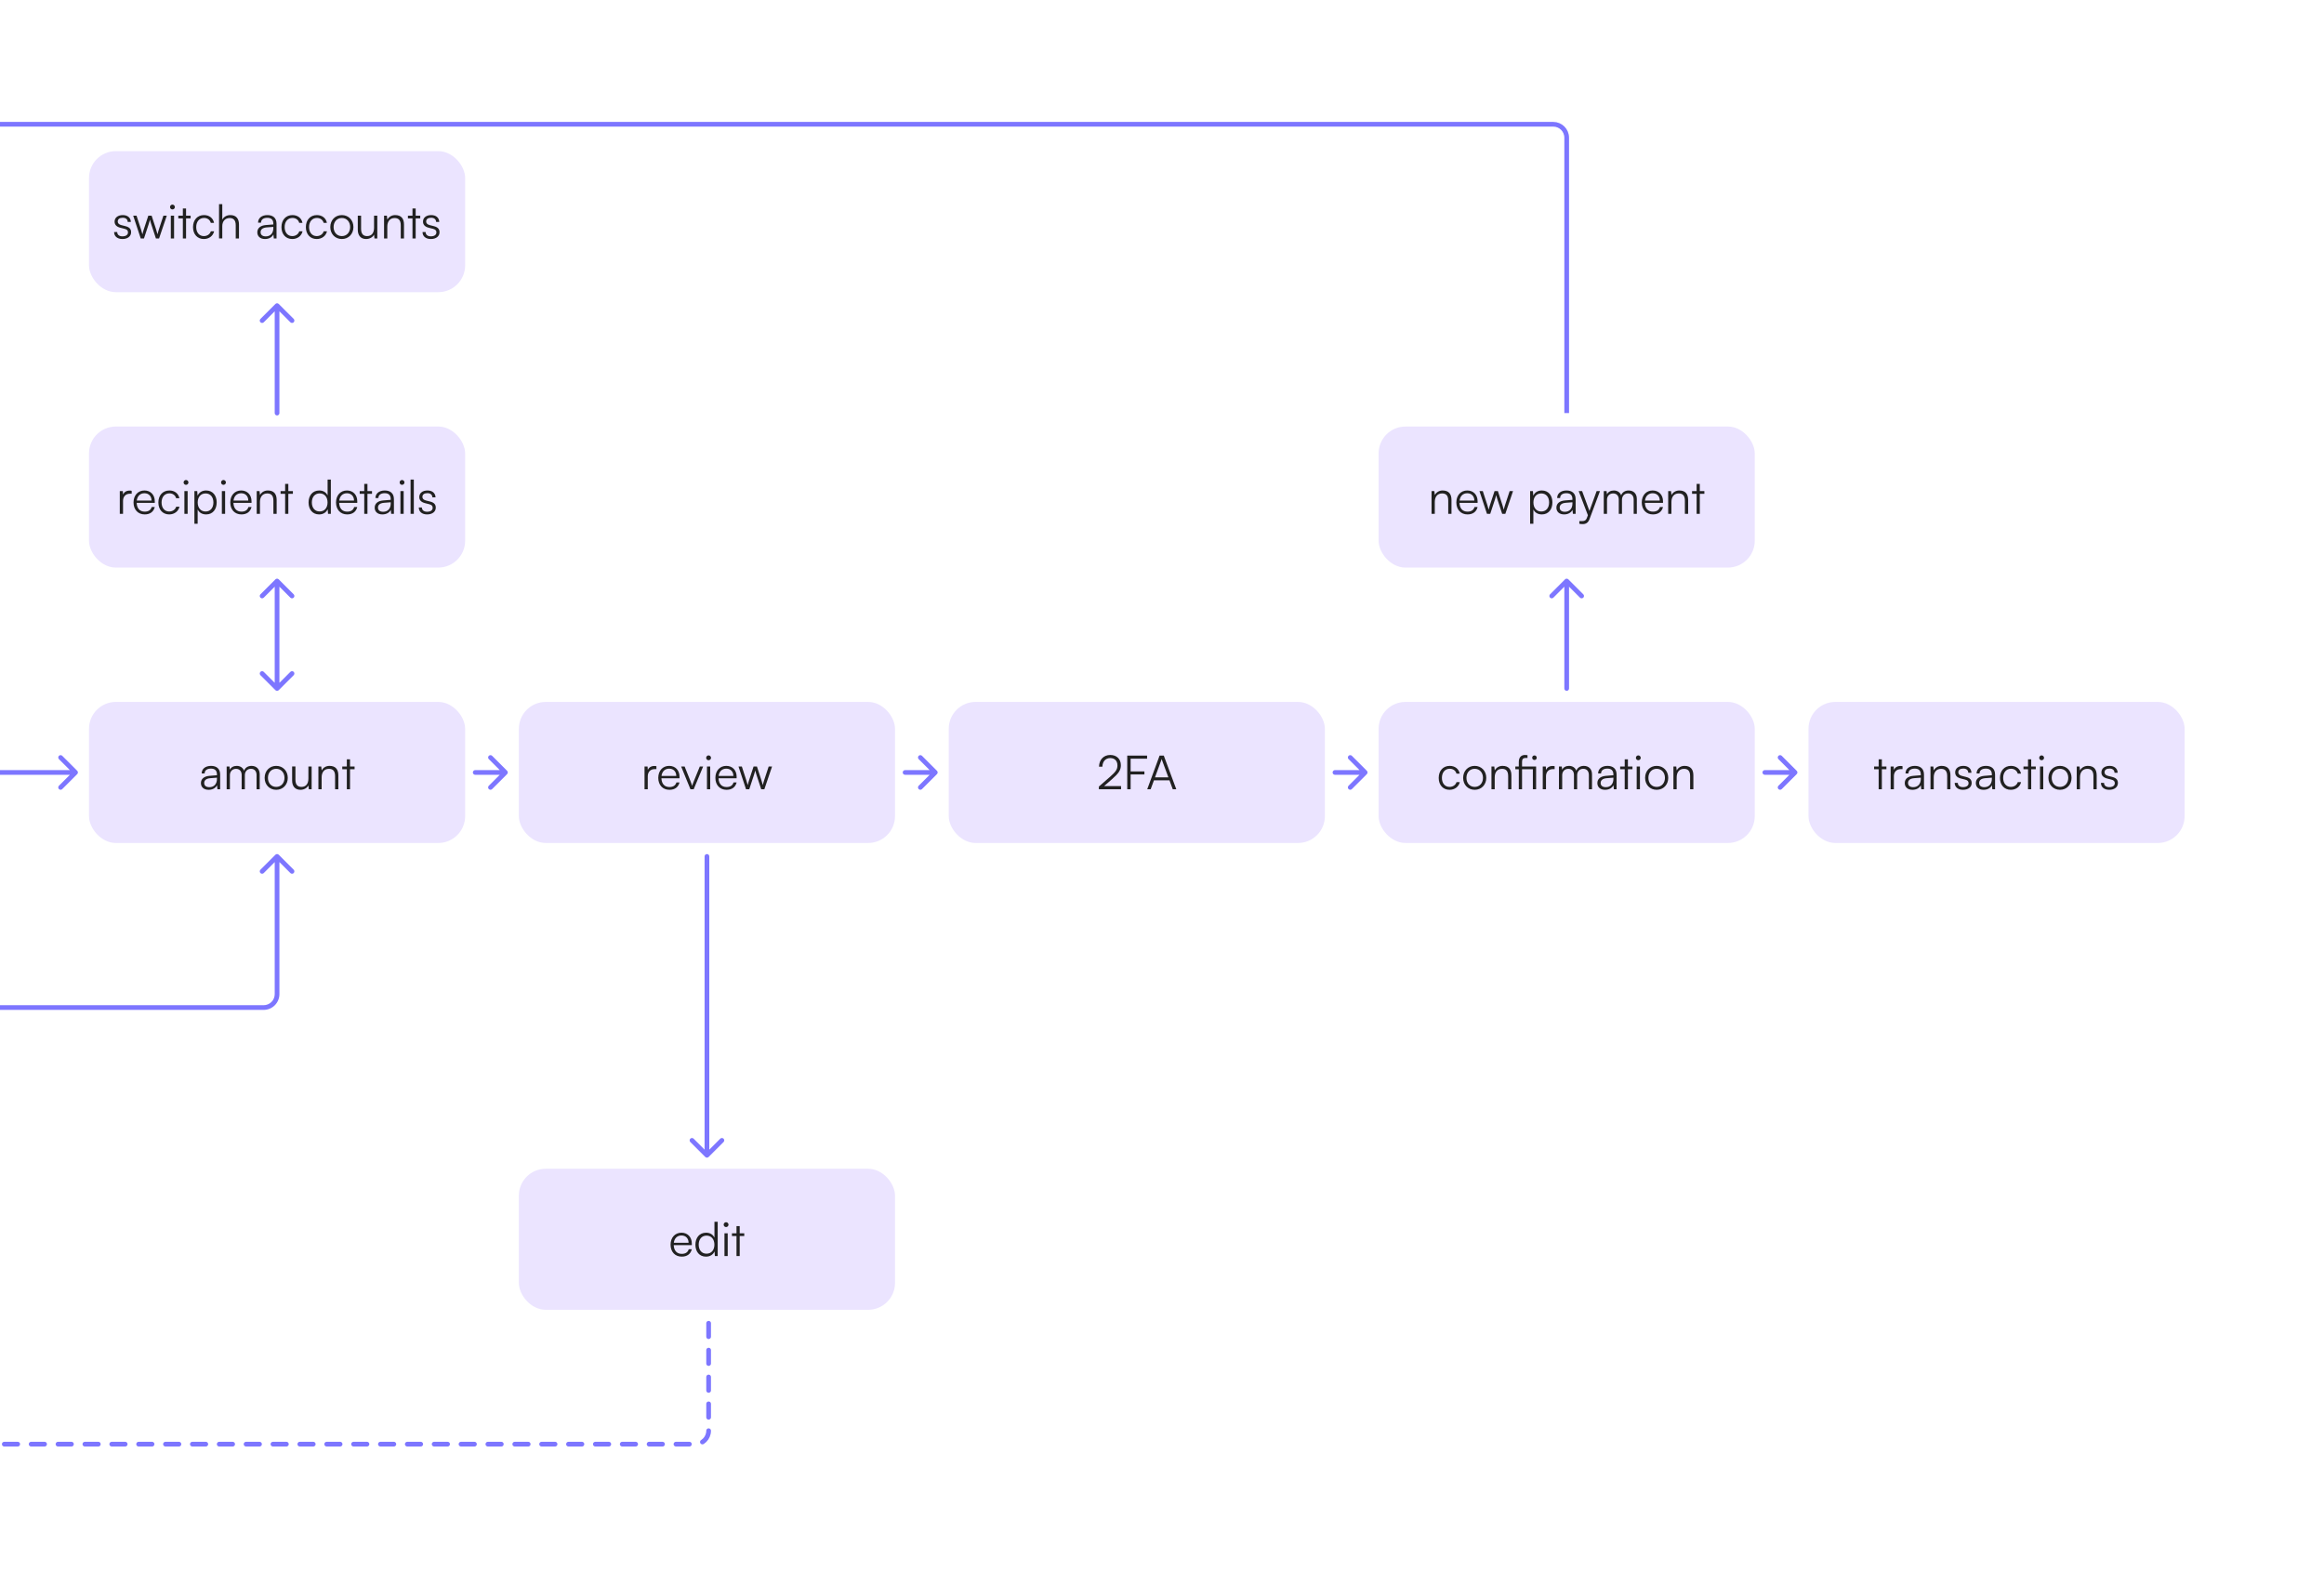 <svg width="692" height="468" viewBox="0 0 692 468" fill="none" xmlns="http://www.w3.org/2000/svg">
<g clip-path="url(#clip0_246_20363)">
<rect x="410.5" y="209" width="112" height="42" rx="8" fill="#EBE4FF"/>
<path d="M428.395 231.626C428.395 229.498 429.697 228.042 431.671 228.042C433.239 228.042 434.387 228.952 434.653 230.352H433.687C433.435 229.414 432.623 228.896 431.685 228.896C430.313 228.896 429.347 229.946 429.347 231.612C429.347 233.222 430.243 234.3 431.615 234.3C432.623 234.3 433.435 233.74 433.701 232.872H434.681C434.359 234.258 433.155 235.168 431.615 235.168C429.697 235.168 428.395 233.754 428.395 231.626ZM435.669 231.612C435.669 229.54 437.125 228.042 439.113 228.042C441.101 228.042 442.557 229.54 442.557 231.612C442.557 233.67 441.101 235.168 439.113 235.168C437.125 235.168 435.669 233.67 435.669 231.612ZM436.649 231.598C436.649 233.194 437.657 234.3 439.113 234.3C440.555 234.3 441.577 233.194 441.577 231.598C441.577 230.03 440.555 228.91 439.113 228.91C437.657 228.91 436.649 230.03 436.649 231.598ZM445.068 235H444.102V228.224H444.942L445.082 229.4C445.53 228.532 446.426 228.042 447.406 228.042C449.268 228.042 450.038 229.148 450.038 230.856V235H449.072V231.066C449.072 229.484 448.358 228.924 447.238 228.924C445.852 228.924 445.068 229.932 445.068 231.458V235ZM456.429 235V229.036H453.209V235H452.243V229.036H451.207V228.224H452.243V226.908C452.243 225.382 453.069 224.794 454.077 224.794C454.315 224.794 454.609 224.808 454.833 224.85V225.69H454.245C453.433 225.69 453.209 226.11 453.209 226.908V228.224H457.395V235H456.429ZM456.905 226.292C456.513 226.292 456.233 226.012 456.233 225.62C456.233 225.228 456.513 224.934 456.905 224.934C457.283 224.934 457.577 225.228 457.577 225.62C457.577 226.012 457.283 226.292 456.905 226.292ZM462.915 228.14V229.008H462.383C461.137 229.008 460.339 229.848 460.339 231.136V235H459.373V228.224H460.283L460.353 229.274C460.619 228.546 461.333 228.07 462.285 228.07C462.495 228.07 462.677 228.084 462.915 228.14ZM465.165 235H464.199V228.224H465.039L465.151 229.19C465.487 228.476 466.243 228.042 467.195 228.042C468.259 228.042 469.057 228.602 469.379 229.484C469.687 228.602 470.513 228.042 471.605 228.042C473.075 228.042 474.041 228.994 474.041 230.562V235H473.103V230.758C473.103 229.596 472.459 228.91 471.423 228.91C470.289 228.91 469.617 229.764 469.617 230.814V235H468.665V230.744C468.665 229.596 468.007 228.924 466.985 228.924C465.851 228.924 465.165 229.764 465.165 230.8V235ZM477.931 235.168C476.489 235.168 475.635 234.356 475.635 233.166C475.635 231.92 476.587 231.136 478.169 231.01L480.409 230.828V230.604C480.409 229.274 479.611 228.854 478.617 228.854C477.441 228.854 476.741 229.386 476.741 230.296H475.859C475.859 228.924 476.979 228.042 478.645 228.042C480.213 228.042 481.361 228.826 481.361 230.618V235H480.549L480.423 233.81C480.003 234.664 479.079 235.168 477.931 235.168ZM478.155 234.384C479.583 234.384 480.409 233.39 480.409 231.92V231.556L478.407 231.71C477.133 231.822 476.615 232.382 476.615 233.138C476.615 233.964 477.231 234.384 478.155 234.384ZM484.73 235H483.778V229.036H482.42V228.224H483.778V226.082H484.73V228.224H486.088V229.036H484.73V235ZM487.822 226.362C487.43 226.362 487.108 226.04 487.108 225.648C487.108 225.256 487.43 224.92 487.822 224.92C488.214 224.92 488.55 225.256 488.55 225.648C488.55 226.04 488.214 226.362 487.822 226.362ZM487.346 235V228.224H488.312V235H487.346ZM489.85 231.612C489.85 229.54 491.306 228.042 493.294 228.042C495.282 228.042 496.738 229.54 496.738 231.612C496.738 233.67 495.282 235.168 493.294 235.168C491.306 235.168 489.85 233.67 489.85 231.612ZM490.83 231.598C490.83 233.194 491.838 234.3 493.294 234.3C494.736 234.3 495.758 233.194 495.758 231.598C495.758 230.03 494.736 228.91 493.294 228.91C491.838 228.91 490.83 230.03 490.83 231.598ZM499.249 235H498.283V228.224H499.123L499.263 229.4C499.711 228.532 500.607 228.042 501.587 228.042C503.449 228.042 504.219 229.148 504.219 230.856V235H503.253V231.066C503.253 229.484 502.539 228.924 501.419 228.924C500.033 228.924 499.249 229.932 499.249 231.458V235Z" fill="#212121"/>
<rect x="410.5" y="127" width="112" height="42" rx="8" fill="#EBE4FF"/>
<path d="M427.226 153H426.26V146.224H427.1L427.24 147.4C427.688 146.532 428.584 146.042 429.564 146.042C431.426 146.042 432.196 147.148 432.196 148.856V153H431.23V149.066C431.23 147.484 430.516 146.924 429.396 146.924C428.01 146.924 427.226 147.932 427.226 149.458V153ZM436.963 153.168C434.975 153.168 433.645 151.74 433.645 149.612C433.645 147.498 434.961 146.042 436.893 146.042C438.727 146.042 439.973 147.344 439.973 149.262V149.738H434.583C434.653 151.39 435.521 152.342 436.977 152.342C438.083 152.342 438.797 151.866 439.049 150.97H439.973C439.609 152.398 438.559 153.168 436.963 153.168ZM436.893 146.868C435.619 146.868 434.779 147.708 434.611 149.038H439.007C439.007 147.736 438.167 146.868 436.893 146.868ZM442.768 153L440.528 146.224H441.522L442.852 150.312C443.006 150.76 443.132 151.222 443.272 151.768C443.384 151.222 443.608 150.536 443.678 150.312L445.022 146.224H446.016L447.346 150.312C447.472 150.676 447.64 151.264 447.766 151.768C447.906 151.208 447.934 151.04 448.172 150.312L449.516 146.224H450.524L448.228 153H447.29L445.89 148.744C445.722 148.24 445.61 147.82 445.526 147.414C445.428 147.778 445.316 148.184 445.134 148.744L443.734 153H442.768ZM455.613 155.954V146.224H456.453L456.551 147.596C457.027 146.546 457.979 146.042 459.113 146.042C461.073 146.042 462.249 147.54 462.249 149.584C462.249 151.628 461.115 153.168 459.113 153.168C457.965 153.168 457.055 152.678 456.579 151.698V155.954H455.613ZM456.593 149.612C456.593 151.166 457.461 152.3 458.945 152.3C460.415 152.3 461.269 151.166 461.269 149.612C461.269 148.044 460.415 146.924 458.945 146.924C457.461 146.924 456.593 148.044 456.593 149.612ZM465.735 153.168C464.293 153.168 463.439 152.356 463.439 151.166C463.439 149.92 464.391 149.136 465.973 149.01L468.213 148.828V148.604C468.213 147.274 467.415 146.854 466.421 146.854C465.245 146.854 464.545 147.386 464.545 148.296H463.663C463.663 146.924 464.783 146.042 466.449 146.042C468.017 146.042 469.165 146.826 469.165 148.618V153H468.353L468.227 151.81C467.807 152.664 466.883 153.168 465.735 153.168ZM465.959 152.384C467.387 152.384 468.213 151.39 468.213 149.92V149.556L466.211 149.71C464.937 149.822 464.419 150.382 464.419 151.138C464.419 151.964 465.035 152.384 465.959 152.384ZM470.267 155.954V155.156H471.009C471.597 155.156 472.185 155.114 472.521 154.204L472.815 153.406L470.071 146.224H471.093L473.277 152.132L475.419 146.224H476.413L473.305 154.554C472.913 155.618 472.255 156.052 471.289 156.052C470.883 156.052 470.575 156.024 470.267 155.954ZM478.509 153H477.543V146.224H478.383L478.495 147.19C478.831 146.476 479.587 146.042 480.539 146.042C481.603 146.042 482.401 146.602 482.723 147.484C483.031 146.602 483.857 146.042 484.949 146.042C486.419 146.042 487.385 146.994 487.385 148.562V153H486.447V148.758C486.447 147.596 485.803 146.91 484.767 146.91C483.633 146.91 482.961 147.764 482.961 148.814V153H482.009V148.744C482.009 147.596 481.351 146.924 480.329 146.924C479.195 146.924 478.509 147.764 478.509 148.8V153ZM492.17 153.168C490.182 153.168 488.852 151.74 488.852 149.612C488.852 147.498 490.168 146.042 492.1 146.042C493.934 146.042 495.18 147.344 495.18 149.262V149.738H489.79C489.86 151.39 490.728 152.342 492.184 152.342C493.29 152.342 494.004 151.866 494.256 150.97H495.18C494.816 152.398 493.766 153.168 492.17 153.168ZM492.1 146.868C490.826 146.868 489.986 147.708 489.818 149.038H494.214C494.214 147.736 493.374 146.868 492.1 146.868ZM497.691 153H496.725V146.224H497.565L497.705 147.4C498.153 146.532 499.049 146.042 500.029 146.042C501.891 146.042 502.661 147.148 502.661 148.856V153H501.695V149.066C501.695 147.484 500.981 146.924 499.861 146.924C498.475 146.924 497.691 147.932 497.691 149.458V153ZM506.14 153H505.188V147.036H503.83V146.224H505.188V144.082H506.14V146.224H507.498V147.036H506.14V153Z" fill="#212121"/>
<rect x="538.5" y="209" width="112" height="42" rx="8" fill="#EBE4FF"/>
<path d="M560.346 235H559.394V229.036H558.036V228.224H559.394V226.082H560.346V228.224H561.704V229.036H560.346V235ZM566.504 228.14V229.008H565.972C564.726 229.008 563.928 229.848 563.928 231.136V235H562.962V228.224H563.872L563.942 229.274C564.208 228.546 564.922 228.07 565.874 228.07C566.084 228.07 566.266 228.084 566.504 228.14ZM569.461 235.168C568.019 235.168 567.165 234.356 567.165 233.166C567.165 231.92 568.117 231.136 569.699 231.01L571.939 230.828V230.604C571.939 229.274 571.141 228.854 570.147 228.854C568.971 228.854 568.271 229.386 568.271 230.296H567.389C567.389 228.924 568.509 228.042 570.175 228.042C571.743 228.042 572.891 228.826 572.891 230.618V235H572.079L571.953 233.81C571.533 234.664 570.609 235.168 569.461 235.168ZM569.685 234.384C571.113 234.384 571.939 233.39 571.939 231.92V231.556L569.937 231.71C568.663 231.822 568.145 232.382 568.145 233.138C568.145 233.964 568.761 234.384 569.685 234.384ZM575.795 235H574.829V228.224H575.669L575.809 229.4C576.257 228.532 577.153 228.042 578.133 228.042C579.995 228.042 580.765 229.148 580.765 230.856V235H579.799V231.066C579.799 229.484 579.085 228.924 577.965 228.924C576.579 228.924 575.795 229.932 575.795 231.458V235ZM582.035 233.096H582.959C582.959 233.88 583.547 234.37 584.499 234.37C585.549 234.37 586.165 233.922 586.165 233.194C586.165 232.634 585.885 232.312 585.087 232.116L583.925 231.822C582.749 231.528 582.175 230.912 582.175 229.988C582.175 228.798 583.169 228.042 584.625 228.042C586.053 228.042 586.977 228.826 587.019 230.086H586.081C586.053 229.302 585.507 228.84 584.597 228.84C583.645 228.84 583.113 229.246 583.113 229.974C583.113 230.492 583.477 230.856 584.219 231.038L585.381 231.332C586.557 231.626 587.089 232.172 587.089 233.152C587.089 234.37 586.053 235.168 584.513 235.168C582.987 235.168 582.035 234.356 582.035 233.096ZM590.625 235.168C589.183 235.168 588.329 234.356 588.329 233.166C588.329 231.92 589.281 231.136 590.863 231.01L593.103 230.828V230.604C593.103 229.274 592.305 228.854 591.311 228.854C590.135 228.854 589.435 229.386 589.435 230.296H588.553C588.553 228.924 589.673 228.042 591.339 228.042C592.907 228.042 594.055 228.826 594.055 230.618V235H593.243L593.117 233.81C592.697 234.664 591.773 235.168 590.625 235.168ZM590.849 234.384C592.277 234.384 593.103 233.39 593.103 231.92V231.556L591.101 231.71C589.827 231.822 589.309 232.382 589.309 233.138C589.309 233.964 589.925 234.384 590.849 234.384ZM595.517 231.626C595.517 229.498 596.819 228.042 598.793 228.042C600.361 228.042 601.509 228.952 601.775 230.352H600.809C600.557 229.414 599.745 228.896 598.807 228.896C597.435 228.896 596.469 229.946 596.469 231.612C596.469 233.222 597.365 234.3 598.737 234.3C599.745 234.3 600.557 233.74 600.823 232.872H601.803C601.481 234.258 600.277 235.168 598.737 235.168C596.819 235.168 595.517 233.754 595.517 231.626ZM604.821 235H603.869V229.036H602.511V228.224H603.869V226.082H604.821V228.224H606.179V229.036H604.821V235ZM607.913 226.362C607.521 226.362 607.199 226.04 607.199 225.648C607.199 225.256 607.521 224.92 607.913 224.92C608.305 224.92 608.641 225.256 608.641 225.648C608.641 226.04 608.305 226.362 607.913 226.362ZM607.437 235V228.224H608.403V235H607.437ZM609.941 231.612C609.941 229.54 611.397 228.042 613.385 228.042C615.373 228.042 616.829 229.54 616.829 231.612C616.829 233.67 615.373 235.168 613.385 235.168C611.397 235.168 609.941 233.67 609.941 231.612ZM610.921 231.598C610.921 233.194 611.929 234.3 613.385 234.3C614.827 234.3 615.849 233.194 615.849 231.598C615.849 230.03 614.827 228.91 613.385 228.91C611.929 228.91 610.921 230.03 610.921 231.598ZM619.34 235H618.374V228.224H619.214L619.354 229.4C619.802 228.532 620.698 228.042 621.678 228.042C623.54 228.042 624.31 229.148 624.31 230.856V235H623.344V231.066C623.344 229.484 622.63 228.924 621.51 228.924C620.124 228.924 619.34 229.932 619.34 231.458V235ZM625.58 233.096H626.504C626.504 233.88 627.092 234.37 628.044 234.37C629.094 234.37 629.71 233.922 629.71 233.194C629.71 232.634 629.43 232.312 628.632 232.116L627.47 231.822C626.294 231.528 625.72 230.912 625.72 229.988C625.72 228.798 626.714 228.042 628.17 228.042C629.598 228.042 630.522 228.826 630.564 230.086H629.626C629.598 229.302 629.052 228.84 628.142 228.84C627.19 228.84 626.658 229.246 626.658 229.974C626.658 230.492 627.022 230.856 627.764 231.038L628.926 231.332C630.102 231.626 630.634 232.172 630.634 233.152C630.634 234.37 629.598 235.168 628.058 235.168C626.532 235.168 625.58 234.356 625.58 233.096Z" fill="#212121"/>
<rect x="282.5" y="209" width="112" height="42" rx="8" fill="#EBE4FF"/>
<path d="M333.809 235H327.201V234.202L330.407 231.402C332.255 229.792 332.731 229.092 332.731 227.902C332.731 226.544 331.919 225.718 330.589 225.718C329.203 225.718 328.293 226.726 328.251 228.28H327.243C327.299 226.18 328.629 224.794 330.603 224.794C332.493 224.794 333.753 226.012 333.753 227.846C333.753 229.302 333.095 230.268 331.093 232.018L328.755 234.062H333.809V235ZM340.761 230.59H336.659V235H335.651V224.976H341.559V225.9H336.659V229.68H340.761V230.59ZM342.623 235H341.601L345.283 224.976H346.529L350.253 235H349.203L348.223 232.34H343.603L342.623 235ZM345.773 226.39L343.911 231.458H347.901L346.025 226.39C345.983 226.25 345.913 226.082 345.899 225.984C345.885 226.068 345.829 226.25 345.773 226.39Z" fill="#212121"/>
<rect x="154.5" y="209" width="112" height="42" rx="8" fill="#EBE4FF"/>
<path d="M195.458 228.14V229.008H194.926C193.68 229.008 192.882 229.848 192.882 231.136V235H191.916V228.224H192.826L192.896 229.274C193.162 228.546 193.876 228.07 194.828 228.07C195.038 228.07 195.22 228.084 195.458 228.14ZM199.325 235.168C197.337 235.168 196.007 233.74 196.007 231.612C196.007 229.498 197.323 228.042 199.255 228.042C201.089 228.042 202.335 229.344 202.335 231.262V231.738H196.945C197.015 233.39 197.883 234.342 199.339 234.342C200.445 234.342 201.159 233.866 201.411 232.97H202.335C201.971 234.398 200.921 235.168 199.325 235.168ZM199.255 228.868C197.981 228.868 197.141 229.708 196.973 231.038H201.369C201.369 229.736 200.529 228.868 199.255 228.868ZM205.591 235L202.819 228.224H203.855L205.605 232.592C205.787 233.082 205.969 233.544 206.095 233.992C206.221 233.53 206.403 233.082 206.599 232.592L208.377 228.224H209.371L206.557 235H205.591ZM210.986 226.362C210.594 226.362 210.272 226.04 210.272 225.648C210.272 225.256 210.594 224.92 210.986 224.92C211.378 224.92 211.714 225.256 211.714 225.648C211.714 226.04 211.378 226.362 210.986 226.362ZM210.51 235V228.224H211.476V235H210.51ZM216.332 235.168C214.344 235.168 213.014 233.74 213.014 231.612C213.014 229.498 214.33 228.042 216.262 228.042C218.096 228.042 219.342 229.344 219.342 231.262V231.738H213.952C214.022 233.39 214.89 234.342 216.346 234.342C217.452 234.342 218.166 233.866 218.418 232.97H219.342C218.978 234.398 217.928 235.168 216.332 235.168ZM216.262 228.868C214.988 228.868 214.148 229.708 213.98 231.038H218.376C218.376 229.736 217.536 228.868 216.262 228.868ZM222.137 235L219.897 228.224H220.891L222.221 232.312C222.375 232.76 222.501 233.222 222.641 233.768C222.753 233.222 222.977 232.536 223.047 232.312L224.391 228.224H225.385L226.715 232.312C226.841 232.676 227.009 233.264 227.135 233.768C227.275 233.208 227.303 233.04 227.541 232.312L228.885 228.224H229.893L227.597 235H226.659L225.259 230.744C225.091 230.24 224.979 229.82 224.895 229.414C224.797 229.778 224.685 230.184 224.503 230.744L223.103 235H222.137Z" fill="#212121"/>
<rect x="154.5" y="348" width="112" height="42" rx="8" fill="#EBE4FF"/>
<path d="M202.989 374.168C201.001 374.168 199.671 372.74 199.671 370.612C199.671 368.498 200.987 367.042 202.919 367.042C204.753 367.042 205.999 368.344 205.999 370.262V370.738H200.609C200.679 372.39 201.547 373.342 203.003 373.342C204.109 373.342 204.823 372.866 205.075 371.97H205.999C205.635 373.398 204.585 374.168 202.989 374.168ZM202.919 367.868C201.645 367.868 200.805 368.708 200.637 370.038H205.033C205.033 368.736 204.193 367.868 202.919 367.868ZM210.203 374.168C208.229 374.168 207.067 372.656 207.067 370.626C207.067 368.582 208.229 367.042 210.245 367.042C211.365 367.042 212.261 367.532 212.737 368.512V363.794H213.703V374H212.863L212.765 372.614C212.289 373.664 211.337 374.168 210.203 374.168ZM210.371 373.286C211.855 373.286 212.723 372.166 212.723 370.598C212.723 369.044 211.855 367.91 210.371 367.91C208.901 367.91 208.047 369.044 208.047 370.598C208.047 372.166 208.901 373.286 210.371 373.286ZM216.195 365.362C215.803 365.362 215.481 365.04 215.481 364.648C215.481 364.256 215.803 363.92 216.195 363.92C216.587 363.92 216.923 364.256 216.923 364.648C216.923 365.04 216.587 365.362 216.195 365.362ZM215.719 374V367.224H216.685V374H215.719ZM220.253 374H219.301V368.036H217.943V367.224H219.301V365.082H220.253V367.224H221.611V368.036H220.253V374Z" fill="#212121"/>
<rect x="26.5" y="209" width="112" height="42" rx="8" fill="#EBE4FF"/>
<path d="M62.123 235.168C60.681 235.168 59.827 234.356 59.827 233.166C59.827 231.92 60.779 231.136 62.361 231.01L64.601 230.828V230.604C64.601 229.274 63.803 228.854 62.809 228.854C61.633 228.854 60.933 229.386 60.933 230.296H60.051C60.051 228.924 61.171 228.042 62.837 228.042C64.405 228.042 65.553 228.826 65.553 230.618V235H64.741L64.615 233.81C64.195 234.664 63.271 235.168 62.123 235.168ZM62.347 234.384C63.775 234.384 64.601 233.39 64.601 231.92V231.556L62.599 231.71C61.325 231.822 60.807 232.382 60.807 233.138C60.807 233.964 61.423 234.384 62.347 234.384ZM68.457 235H67.491V228.224H68.331L68.443 229.19C68.779 228.476 69.535 228.042 70.487 228.042C71.551 228.042 72.349 228.602 72.671 229.484C72.979 228.602 73.805 228.042 74.897 228.042C76.367 228.042 77.333 228.994 77.333 230.562V235H76.395V230.758C76.395 229.596 75.751 228.91 74.715 228.91C73.581 228.91 72.909 229.764 72.909 230.814V235H71.957V230.744C71.957 229.596 71.299 228.924 70.277 228.924C69.143 228.924 68.457 229.764 68.457 230.8V235ZM78.801 231.612C78.801 229.54 80.257 228.042 82.245 228.042C84.233 228.042 85.689 229.54 85.689 231.612C85.689 233.67 84.233 235.168 82.245 235.168C80.257 235.168 78.801 233.67 78.801 231.612ZM79.781 231.598C79.781 233.194 80.789 234.3 82.245 234.3C83.687 234.3 84.709 233.194 84.709 231.598C84.709 230.03 83.687 228.91 82.245 228.91C80.789 228.91 79.781 230.03 79.781 231.598ZM91.829 228.224H92.796V235H91.956L91.829 233.852C91.451 234.636 90.513 235.168 89.45 235.168C87.853 235.168 86.986 234.076 86.986 232.424V228.21H87.966V232.116C87.966 233.726 88.68 234.3 89.757 234.3C91.059 234.3 91.829 233.432 91.829 231.822V228.224ZM95.774 235H94.808V228.224H95.648L95.788 229.4C96.236 228.532 97.132 228.042 98.112 228.042C99.974 228.042 100.744 229.148 100.744 230.856V235H99.778V231.066C99.778 229.484 99.064 228.924 97.944 228.924C96.558 228.924 95.774 229.932 95.774 231.458V235ZM104.223 235H103.271V229.036H101.913V228.224H103.271V226.082H104.223V228.224H105.581V229.036H104.223V235Z" fill="#212121"/>
<rect x="26.5" y="127" width="112" height="42" rx="8" fill="#EBE4FF"/>
<path d="M39.212 146.14V147.008H38.68C37.434 147.008 36.636 147.848 36.636 149.136V153H35.67V146.224H36.58L36.65 147.274C36.916 146.546 37.63 146.07 38.582 146.07C38.792 146.07 38.974 146.084 39.212 146.14ZM43.078 153.168C41.09 153.168 39.761 151.74 39.761 149.612C39.761 147.498 41.077 146.042 43.008 146.042C44.843 146.042 46.089 147.344 46.089 149.262V149.738H40.699C40.769 151.39 41.636 152.342 43.093 152.342C44.199 152.342 44.913 151.866 45.164 150.97H46.089C45.724 152.398 44.675 153.168 43.078 153.168ZM43.008 146.868C41.734 146.868 40.895 147.708 40.727 149.038H45.123C45.123 147.736 44.282 146.868 43.008 146.868ZM47.157 149.626C47.157 147.498 48.459 146.042 50.433 146.042C52.001 146.042 53.149 146.952 53.415 148.352H52.449C52.197 147.414 51.385 146.896 50.447 146.896C49.075 146.896 48.109 147.946 48.109 149.612C48.109 151.222 49.005 152.3 50.377 152.3C51.385 152.3 52.197 151.74 52.463 150.872H53.443C53.121 152.258 51.917 153.168 50.377 153.168C48.459 153.168 47.157 151.754 47.157 149.626ZM55.382 144.362C54.99 144.362 54.668 144.04 54.668 143.648C54.668 143.256 54.99 142.92 55.382 142.92C55.774 142.92 56.11 143.256 56.11 143.648C56.11 144.04 55.774 144.362 55.382 144.362ZM54.906 153V146.224H55.872V153H54.906ZM57.887 155.954V146.224H58.727L58.825 147.596C59.301 146.546 60.253 146.042 61.387 146.042C63.347 146.042 64.523 147.54 64.523 149.584C64.523 151.628 63.389 153.168 61.387 153.168C60.239 153.168 59.329 152.678 58.853 151.698V155.954H57.887ZM58.867 149.612C58.867 151.166 59.735 152.3 61.219 152.3C62.689 152.3 63.543 151.166 63.543 149.612C63.543 148.044 62.689 146.924 61.219 146.924C59.735 146.924 58.867 148.044 58.867 149.612ZM66.539 144.362C66.147 144.362 65.825 144.04 65.825 143.648C65.825 143.256 66.147 142.92 66.539 142.92C66.931 142.92 67.267 143.256 67.267 143.648C67.267 144.04 66.931 144.362 66.539 144.362ZM66.063 153V146.224H67.029V153H66.063ZM71.885 153.168C69.897 153.168 68.567 151.74 68.567 149.612C68.567 147.498 69.883 146.042 71.815 146.042C73.649 146.042 74.895 147.344 74.895 149.262V149.738H69.505C69.575 151.39 70.443 152.342 71.899 152.342C73.005 152.342 73.719 151.866 73.971 150.97H74.895C74.531 152.398 73.481 153.168 71.885 153.168ZM71.815 146.868C70.541 146.868 69.701 147.708 69.533 149.038H73.929C73.929 147.736 73.089 146.868 71.815 146.868ZM77.406 153H76.44V146.224H77.28L77.42 147.4C77.868 146.532 78.764 146.042 79.744 146.042C81.606 146.042 82.376 147.148 82.376 148.856V153H81.41V149.066C81.41 147.484 80.696 146.924 79.576 146.924C78.19 146.924 77.406 147.932 77.406 149.458V153ZM85.855 153H84.903V147.036H83.545V146.224H84.903V144.082H85.855V146.224H87.213V147.036H85.855V153ZM95.014 153.168C93.04 153.168 91.878 151.656 91.878 149.626C91.878 147.582 93.04 146.042 95.056 146.042C96.176 146.042 97.072 146.532 97.548 147.512V142.794H98.514V153H97.674L97.576 151.614C97.1 152.664 96.148 153.168 95.014 153.168ZM95.182 152.286C96.666 152.286 97.534 151.166 97.534 149.598C97.534 148.044 96.666 146.91 95.182 146.91C93.712 146.91 92.858 148.044 92.858 149.598C92.858 151.166 93.712 152.286 95.182 152.286ZM103.371 153.168C101.383 153.168 100.053 151.74 100.053 149.612C100.053 147.498 101.369 146.042 103.301 146.042C105.135 146.042 106.381 147.344 106.381 149.262V149.738H100.991C101.061 151.39 101.929 152.342 103.385 152.342C104.491 152.342 105.205 151.866 105.457 150.97H106.381C106.017 152.398 104.967 153.168 103.371 153.168ZM103.301 146.868C102.027 146.868 101.187 147.708 101.019 149.038H105.415C105.415 147.736 104.575 146.868 103.301 146.868ZM109.412 153H108.46V147.036H107.102V146.224H108.46V144.082H109.412V146.224H110.77V147.036H109.412V153ZM113.864 153.168C112.422 153.168 111.568 152.356 111.568 151.166C111.568 149.92 112.52 149.136 114.102 149.01L116.342 148.828V148.604C116.342 147.274 115.544 146.854 114.55 146.854C113.374 146.854 112.674 147.386 112.674 148.296H111.792C111.792 146.924 112.912 146.042 114.578 146.042C116.146 146.042 117.294 146.826 117.294 148.618V153H116.482L116.356 151.81C115.936 152.664 115.012 153.168 113.864 153.168ZM114.088 152.384C115.516 152.384 116.342 151.39 116.342 149.92V149.556L114.34 149.71C113.066 149.822 112.548 150.382 112.548 151.138C112.548 151.964 113.164 152.384 114.088 152.384ZM119.709 144.362C119.317 144.362 118.995 144.04 118.995 143.648C118.995 143.256 119.317 142.92 119.709 142.92C120.101 142.92 120.437 143.256 120.437 143.648C120.437 144.04 120.101 144.362 119.709 144.362ZM119.233 153V146.224H120.199V153H119.233ZM123.221 153H122.255V142.794H123.221V153ZM124.702 151.096H125.626C125.626 151.88 126.214 152.37 127.166 152.37C128.216 152.37 128.832 151.922 128.832 151.194C128.832 150.634 128.552 150.312 127.754 150.116L126.592 149.822C125.416 149.528 124.842 148.912 124.842 147.988C124.842 146.798 125.836 146.042 127.292 146.042C128.72 146.042 129.644 146.826 129.686 148.086H128.748C128.72 147.302 128.174 146.84 127.264 146.84C126.312 146.84 125.78 147.246 125.78 147.974C125.78 148.492 126.144 148.856 126.886 149.038L128.048 149.332C129.224 149.626 129.756 150.172 129.756 151.152C129.756 152.37 128.72 153.168 127.18 153.168C125.654 153.168 124.702 152.356 124.702 151.096Z" fill="#212121"/>
<rect x="26.5" y="45" width="112" height="42" rx="8" fill="#EBE4FF"/>
<path d="M33.982 69.096H34.906C34.906 69.88 35.494 70.37 36.446 70.37C37.496 70.37 38.112 69.922 38.112 69.194C38.112 68.634 37.832 68.312 37.034 68.116L35.872 67.822C34.696 67.528 34.122 66.912 34.122 65.988C34.122 64.798 35.116 64.042 36.572 64.042C38 64.042 38.924 64.826 38.966 66.086H38.028C38 65.302 37.454 64.84 36.544 64.84C35.592 64.84 35.06 65.246 35.06 65.974C35.06 66.492 35.424 66.856 36.166 67.038L37.328 67.332C38.504 67.626 39.036 68.172 39.036 69.152C39.036 70.37 38 71.168 36.46 71.168C34.934 71.168 33.982 70.356 33.982 69.096ZM41.904 71L39.664 64.224H40.658L41.988 68.312C42.142 68.76 42.268 69.222 42.408 69.768C42.52 69.222 42.744 68.536 42.814 68.312L44.158 64.224H45.152L46.482 68.312C46.608 68.676 46.776 69.264 46.902 69.768C47.042 69.208 47.07 69.04 47.308 68.312L48.652 64.224H49.66L47.364 71H46.426L45.026 66.744C44.858 66.24 44.746 65.82 44.662 65.414C44.564 65.778 44.452 66.184 44.27 66.744L42.87 71H41.904ZM51.342 62.362C50.95 62.362 50.628 62.04 50.628 61.648C50.628 61.256 50.95 60.92 51.342 60.92C51.734 60.92 52.07 61.256 52.07 61.648C52.07 62.04 51.734 62.362 51.342 62.362ZM50.866 71V64.224H51.832V71H50.866ZM55.401 71H54.449V65.036H53.091V64.224H54.449V62.082H55.401V64.224H56.759V65.036H55.401V71ZM57.472 67.626C57.472 65.498 58.774 64.042 60.748 64.042C62.316 64.042 63.464 64.952 63.73 66.352H62.764C62.512 65.414 61.7 64.896 60.762 64.896C59.39 64.896 58.424 65.946 58.424 67.612C58.424 69.222 59.32 70.3 60.692 70.3C61.7 70.3 62.512 69.74 62.778 68.872H63.758C63.436 70.258 62.232 71.168 60.692 71.168C58.774 71.168 57.472 69.754 57.472 67.626ZM66.188 70.986H65.222V60.794H66.188V65.4C66.622 64.588 67.448 64.042 68.582 64.042C70.36 64.042 71.158 65.148 71.158 66.856V71H70.192V67.066C70.192 65.484 69.45 64.924 68.4 64.924C66.944 64.924 66.188 66.002 66.188 67.304V70.986ZM78.912 71.168C77.47 71.168 76.616 70.356 76.616 69.166C76.616 67.92 77.568 67.136 79.15 67.01L81.39 66.828V66.604C81.39 65.274 80.592 64.854 79.598 64.854C78.422 64.854 77.722 65.386 77.722 66.296H76.84C76.84 64.924 77.96 64.042 79.626 64.042C81.194 64.042 82.342 64.826 82.342 66.618V71H81.53L81.404 69.81C80.984 70.664 80.06 71.168 78.912 71.168ZM79.136 70.384C80.564 70.384 81.39 69.39 81.39 67.92V67.556L79.388 67.71C78.114 67.822 77.596 68.382 77.596 69.138C77.596 69.964 78.212 70.384 79.136 70.384ZM83.805 67.626C83.805 65.498 85.106 64.042 87.081 64.042C88.648 64.042 89.796 64.952 90.062 66.352H89.097C88.844 65.414 88.032 64.896 87.094 64.896C85.722 64.896 84.757 65.946 84.757 67.612C84.757 69.222 85.653 70.3 87.025 70.3C88.032 70.3 88.844 69.74 89.111 68.872H90.091C89.769 70.258 88.564 71.168 87.025 71.168C85.106 71.168 83.805 69.754 83.805 67.626ZM91.078 67.626C91.078 65.498 92.38 64.042 94.354 64.042C95.922 64.042 97.07 64.952 97.336 66.352H96.37C96.118 65.414 95.306 64.896 94.368 64.896C92.996 64.896 92.03 65.946 92.03 67.612C92.03 69.222 92.926 70.3 94.298 70.3C95.306 70.3 96.118 69.74 96.384 68.872H97.364C97.042 70.258 95.838 71.168 94.298 71.168C92.38 71.168 91.078 69.754 91.078 67.626ZM98.351 67.612C98.351 65.54 99.807 64.042 101.795 64.042C103.783 64.042 105.239 65.54 105.239 67.612C105.239 69.67 103.783 71.168 101.795 71.168C99.807 71.168 98.351 69.67 98.351 67.612ZM99.331 67.598C99.331 69.194 100.339 70.3 101.795 70.3C103.237 70.3 104.259 69.194 104.259 67.598C104.259 66.03 103.237 64.91 101.795 64.91C100.339 64.91 99.331 66.03 99.331 67.598ZM111.38 64.224H112.346V71H111.506L111.38 69.852C111.002 70.636 110.064 71.168 109 71.168C107.404 71.168 106.536 70.076 106.536 68.424V64.21H107.516V68.116C107.516 69.726 108.23 70.3 109.308 70.3C110.61 70.3 111.38 69.432 111.38 67.822V64.224ZM115.325 71H114.359V64.224H115.199L115.339 65.4C115.787 64.532 116.683 64.042 117.663 64.042C119.525 64.042 120.295 65.148 120.295 66.856V71H119.329V67.066C119.329 65.484 118.615 64.924 117.495 64.924C116.109 64.924 115.325 65.932 115.325 67.458V71ZM123.774 71H122.822V65.036H121.464V64.224H122.822V62.082H123.774V64.224H125.132V65.036H123.774V71ZM125.816 69.096H126.74C126.74 69.88 127.328 70.37 128.28 70.37C129.33 70.37 129.946 69.922 129.946 69.194C129.946 68.634 129.666 68.312 128.868 68.116L127.706 67.822C126.53 67.528 125.956 66.912 125.956 65.988C125.956 64.798 126.95 64.042 128.406 64.042C129.834 64.042 130.758 64.826 130.8 66.086H129.862C129.834 65.302 129.288 64.84 128.378 64.84C127.426 64.84 126.894 65.246 126.894 65.974C126.894 66.492 127.258 66.856 128 67.038L129.162 67.332C130.338 67.626 130.87 68.172 130.87 69.152C130.87 70.37 129.834 71.168 128.294 71.168C126.768 71.168 125.816 70.356 125.816 69.096Z" fill="#212121"/>
<path d="M141.5 229.3C141.113 229.3 140.8 229.613 140.8 230C140.8 230.387 141.113 230.7 141.5 230.7L141.5 229.3ZM150.995 230.495C151.268 230.222 151.268 229.778 150.995 229.505L146.54 225.05C146.267 224.777 145.824 224.777 145.55 225.05C145.277 225.324 145.277 225.767 145.55 226.04L149.51 230L145.55 233.96C145.277 234.233 145.277 234.676 145.55 234.95C145.824 235.223 146.267 235.223 146.54 234.95L150.995 230.495ZM141.5 230.7L150.5 230.7L150.5 229.3L141.5 229.3L141.5 230.7Z" fill="#7D76FF"/>
<path d="M-42.5 229.3C-42.887 229.3 -43.2 229.613 -43.2 230C-43.2 230.387 -42.887 230.7 -42.5 230.7L-42.5 229.3ZM22.995 230.495C23.268 230.222 23.268 229.778 22.995 229.505L18.54 225.05C18.267 224.777 17.824 224.777 17.55 225.05C17.277 225.324 17.277 225.767 17.55 226.04L21.51 230L17.55 233.96C17.277 234.233 17.277 234.676 17.55 234.95C17.824 235.223 18.267 235.223 18.54 234.95L22.995 230.495ZM-42.5 230.7L22.5 230.7L22.5 229.3L-42.5 229.3L-42.5 230.7Z" fill="#7D76FF"/>
<path d="M269.5 229.3C269.113 229.3 268.8 229.613 268.8 230C268.8 230.387 269.113 230.7 269.5 230.7L269.5 229.3ZM278.995 230.495C279.268 230.222 279.268 229.778 278.995 229.505L274.54 225.05C274.267 224.777 273.824 224.777 273.55 225.05C273.277 225.324 273.277 225.767 273.55 226.04L277.51 230L273.55 233.96C273.277 234.233 273.277 234.676 273.55 234.95C273.824 235.223 274.267 235.223 274.54 234.95L278.995 230.495ZM269.5 230.7L278.5 230.7L278.5 229.3L269.5 229.3L269.5 230.7Z" fill="#7D76FF"/>
<path d="M211.2 255C211.2 254.613 210.887 254.3 210.5 254.3C210.113 254.3 209.8 254.613 209.8 255H211.2ZM210.005 344.495C210.278 344.768 210.722 344.768 210.995 344.495L215.45 340.04C215.723 339.767 215.723 339.324 215.45 339.05C215.176 338.777 214.733 338.777 214.46 339.05L210.5 343.01L206.54 339.05C206.267 338.777 205.824 338.777 205.55 339.05C205.277 339.324 205.277 339.767 205.55 340.04L210.005 344.495ZM209.8 255V344H211.2V255H209.8Z" fill="#7D76FF"/>
<path d="M397.5 229.3C397.113 229.3 396.8 229.613 396.8 230C396.8 230.387 397.113 230.7 397.5 230.7L397.5 229.3ZM406.995 230.495C407.268 230.222 407.268 229.778 406.995 229.505L402.54 225.05C402.267 224.777 401.824 224.777 401.55 225.05C401.277 225.324 401.277 225.767 401.55 226.04L405.51 230L401.55 233.96C401.277 234.233 401.277 234.676 401.55 234.95C401.824 235.223 402.267 235.223 402.54 234.95L406.995 230.495ZM397.5 230.7L406.5 230.7L406.5 229.3L397.5 229.3L397.5 230.7Z" fill="#7D76FF"/>
<path d="M465.8 205C465.8 205.387 466.113 205.7 466.5 205.7C466.887 205.7 467.2 205.387 467.2 205H465.8ZM466.995 172.505C466.722 172.232 466.278 172.232 466.005 172.505L461.55 176.96C461.277 177.233 461.277 177.676 461.55 177.95C461.824 178.223 462.267 178.223 462.54 177.95L466.5 173.99L470.46 177.95C470.733 178.223 471.176 178.223 471.45 177.95C471.723 177.676 471.723 177.233 471.45 176.96L466.995 172.505ZM467.2 205V173H465.8V205H467.2Z" fill="#7D76FF"/>
<path d="M82.005 205.495C82.278 205.768 82.722 205.768 82.995 205.495L87.45 201.04C87.723 200.767 87.723 200.324 87.45 200.05C87.176 199.777 86.733 199.777 86.46 200.05L82.5 204.01L78.54 200.05C78.267 199.777 77.824 199.777 77.55 200.05C77.277 200.324 77.277 200.767 77.55 201.04L82.005 205.495ZM82.995 172.505C82.722 172.232 82.278 172.232 82.005 172.505L77.55 176.96C77.277 177.233 77.277 177.676 77.55 177.95C77.824 178.223 78.267 178.223 78.54 177.95L82.5 173.99L86.46 177.95C86.733 178.223 87.176 178.223 87.45 177.95C87.723 177.676 87.723 177.233 87.45 176.96L82.995 172.505ZM83.2 205V173H81.8V205H83.2Z" fill="#7D76FF"/>
<path d="M82.995 254.505C82.722 254.232 82.278 254.232 82.005 254.505L77.55 258.96C77.277 259.233 77.277 259.676 77.55 259.95C77.824 260.223 78.267 260.223 78.54 259.95L82.5 255.99L86.46 259.95C86.733 260.223 87.176 260.223 87.45 259.95C87.723 259.676 87.723 259.233 87.45 258.96L82.995 254.505ZM83.2 296L83.2 255H81.8L81.8 296H83.2ZM78.5 299.3H-43.5V300.7H78.5V299.3ZM81.8 296C81.8 297.823 80.323 299.3 78.5 299.3V300.7C81.096 300.7 83.2 298.596 83.2 296H81.8Z" fill="#7D76FF"/>
<path d="M-42 37L462.5 37C464.709 37 466.5 38.791 466.5 41L466.5 123" stroke="#7D76FF" stroke-width="1.4"/>
<path d="M81.8 123C81.8 123.387 82.113 123.7 82.5 123.7C82.887 123.7 83.2 123.387 83.2 123H81.8ZM82.995 90.505C82.722 90.232 82.278 90.232 82.005 90.505L77.55 94.96C77.277 95.233 77.277 95.676 77.55 95.95C77.824 96.223 78.267 96.223 78.54 95.95L82.5 91.99L86.46 95.95C86.733 96.223 87.176 96.223 87.45 95.95C87.723 95.676 87.723 95.233 87.45 94.96L82.995 90.505ZM83.2 123V91H81.8V123H83.2Z" fill="#7D76FF"/>
<path d="M525.5 229.3C525.113 229.3 524.8 229.613 524.8 230C524.8 230.387 525.113 230.7 525.5 230.7L525.5 229.3ZM534.995 230.495C535.268 230.222 535.268 229.778 534.995 229.505L530.54 225.05C530.267 224.777 529.824 224.777 529.55 225.05C529.277 225.324 529.277 225.767 529.55 226.04L533.51 230L529.55 233.96C529.277 234.233 529.277 234.676 529.55 234.95C529.824 235.223 530.267 235.223 530.54 234.95L534.995 230.495ZM525.5 230.7L534.5 230.7L534.5 229.3L525.5 229.3L525.5 230.7Z" fill="#7D76FF"/>
<path d="M211 394V426C211 428.209 209.209 430 207 430H-43.5" stroke="#7D76FF" stroke-width="1.4" stroke-linecap="round" stroke-dasharray="4 4"/>
</g>
<defs>
<clipPath id="clip0_246_20363">
<rect width="692" height="468" fill="white"/>
</clipPath>
</defs>
</svg>
